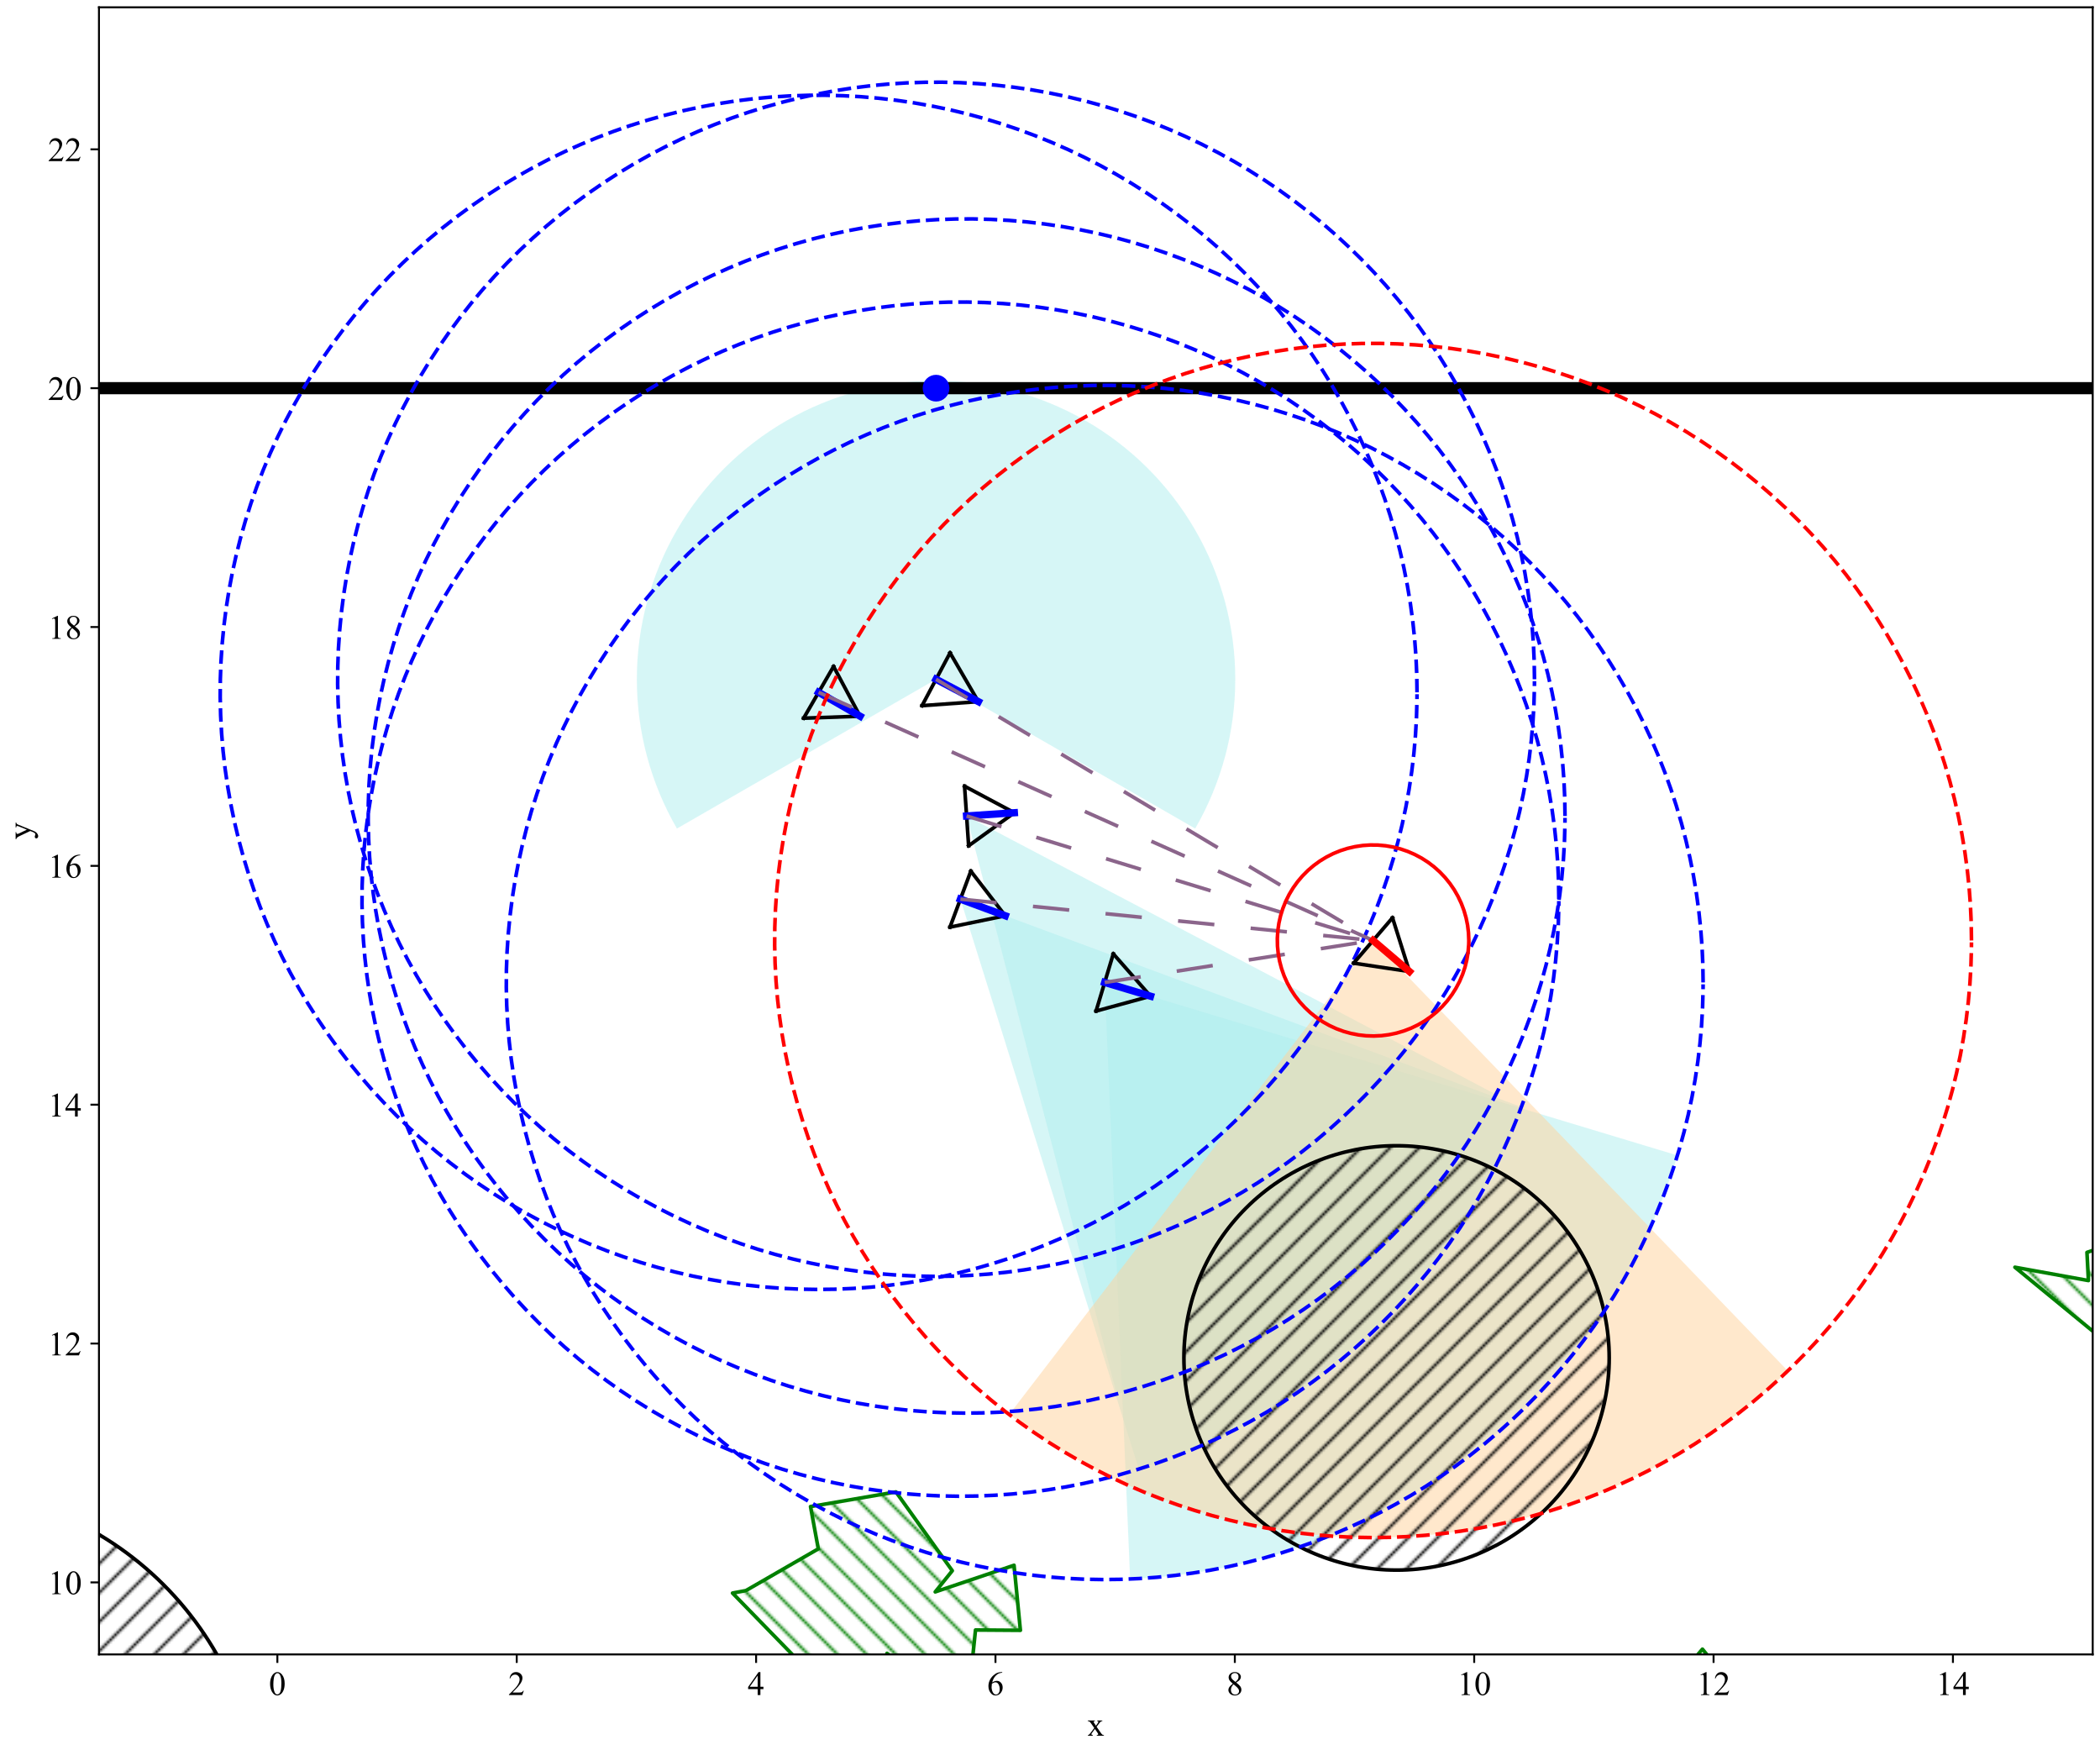 <?xml version="1.0" encoding="utf-8" standalone="no"?>
<!DOCTYPE svg PUBLIC "-//W3C//DTD SVG 1.1//EN"
  "http://www.w3.org/Graphics/SVG/1.1/DTD/svg11.dtd">
<!-- Created with matplotlib (https://matplotlib.org/) -->
<svg height="720pt" version="1.1" viewBox="0 0 864 720" width="864pt" xmlns="http://www.w3.org/2000/svg" xmlns:xlink="http://www.w3.org/1999/xlink">
 <defs>
  <style type="text/css">
*{stroke-linecap:butt;stroke-linejoin:round;white-space:pre;}
  </style>
 </defs>
 <g id="figure_1">
  <g id="patch_1">
   <path d="M 0 720 
L 864 720 
L 864 0 
L 0 0 
z
" style="fill:#ffffff;"/>
  </g>
  <g id="axes_1">
   <g id="patch_2">
    <path d="M 40.716 680.568 
L 861 680.568 
L 861 3 
L 40.716 3 
z
" style="fill:#ffffff;"/>
   </g>
   <g id="PatchCollection_1">
    <path clip-path="url(#p5a073f6ae4)" d="M 468.553 604.325 
C 504.447 593.138 537.3 573.894 564.582 548.075 
C 591.864 522.255 612.858 490.54 625.948 455.369 
L 395.139 369.871 
L 468.553 604.325 
z
" style="fill:#afeeee;fill-opacity:0.5;"/>
    <path clip-path="url(#p5a073f6ae4)" d="M 464.968 649.548 
C 515.972 647.383 565.061 629.444 605.399 598.229 
C 645.738 567.014 675.363 524.042 690.152 475.295 
L 454.502 404.142 
L 464.968 649.548 
z
" style="fill:#afeeee;fill-opacity:0.5;"/>
    <path clip-path="url(#p5a073f6ae4)" d="M 491.73 340.834 
C 502.534 322.166 508.223 300.984 508.223 279.427 
C 508.223 257.87 502.534 236.689 491.73 218.02 
C 480.926 199.351 465.384 183.845 446.671 173.067 
C 427.959 162.289 406.727 156.613 385.12 156.613 
C 363.513 156.613 342.281 162.289 323.569 173.067 
C 304.856 183.845 289.314 199.351 278.51 218.02 
C 267.706 236.689 262.017 257.87 262.017 279.427 
C 262.017 300.984 267.706 322.166 278.51 340.834 
L 385.12 279.427 
L 491.73 340.834 
z
" style="fill:#afeeee;fill-opacity:0.5;"/>
    <path clip-path="url(#p5a073f6ae4)" d="M 459.459 573.44 
C 492.629 564.863 523.641 549.471 550.506 528.252 
C 577.372 507.033 599.504 480.45 615.482 450.21 
L 397.684 335.669 
L 459.459 573.44 
z
" style="fill:#afeeee;fill-opacity:0.5;"/>
   </g>
   <g id="PatchCollection_2">
    <path clip-path="url(#p5a073f6ae4)" d="M 415.209 581.879 
C 461.929 617.579 519.965 635.411 578.721 632.12 
C 637.478 628.828 693.148 604.626 735.568 563.932 
L 564.918 386.878 
L 415.209 581.879 
z
" style="fill:#ffd39b;fill-opacity:0.5;"/>
   </g>
   <g id="patch_3">
    <path clip-path="url(#p5a073f6ae4)" d="M -870.705 2124.707 
L 1098.94 2124.707 
L 1098.94 159.68 
L -870.705 159.68 
z
" style="fill:none;stroke:#000000;stroke-linejoin:miter;stroke-width:5;"/>
   </g>
   <g id="patch_4">
    <path clip-path="url(#p5a073f6ae4)" d="M -566.985 1563.716 
L -541.843 1565.894 
L -443.981 1597.89 
L -518.388 1573.362 
L -548.624 1546.553 
L -568.841 1495.054 
L -583.895 1542.443 
L -677.885 1633.954 
L -593.141 1575.301 
L -605.643 1663.843 
z
" style="fill:url(#h7bb52eef2a);stroke:#000000;stroke-linejoin:miter;stroke-width:1.5;"/>
   </g>
   <g id="patch_5">
    <path clip-path="url(#p5a073f6ae4)" d="M -210.65 1826.475 
L -79.865 1874.554 
L -48.616 1843.93 
L -79.07 1827.077 
L -28.741 1757.158 
z
" style="fill:url(#h7bb52eef2a);stroke:#000000;stroke-linejoin:miter;stroke-width:1.5;"/>
   </g>
   <g id="patch_6">
    <path clip-path="url(#p5a073f6ae4)" d="M -273.321 389.82 
L -279.824 449.441 
L -160.208 485.7 
L -163.621 420.476 
L -158.867 371.713 
L -230.289 358.583 
z
" style="fill:url(#h7bb52eef2a);stroke:#000000;stroke-linejoin:miter;stroke-width:1.5;"/>
   </g>
   <g id="patch_7">
    <path clip-path="url(#p5a073f6ae4)" d="M -337.875 1023.858 
L -373.872 1016.081 
L -356.058 1031.689 
L -343.663 1039.872 
L -346.857 1050.487 
L -275.74 1002.032 
L -316.097 1014.804 
L -326.665 1007.584 
L -340.197 1013.761 
L -357.685 998.721 
z
" style="fill:url(#h7bb52eef2a);stroke:#000000;stroke-linejoin:miter;stroke-width:1.5;"/>
   </g>
   <g id="patch_8">
    <path clip-path="url(#p5a073f6ae4)" d="M -606.786 497.742 
L -607.214 438.995 
L -553.813 379.578 
L -580.087 334.6 
L -618.197 352.792 
L -710.467 427.443 
L -704.692 493.831 
z
" style="fill:url(#h7bb52eef2a);stroke:#000000;stroke-linejoin:miter;stroke-width:1.5;"/>
   </g>
   <g id="patch_9">
    <path clip-path="url(#p5a073f6ae4)" d="M 46.227 1127.566 
L 88.254 1058.239 
L 53.598 1085.652 
L 37.859 1122.387 
L -49.404 1131.936 
L -31.404 1228.252 
L 99.832 1272.891 
L 116.151 1194.88 
L 83.65 1173.017 
z
" style="fill:url(#h7bb52eef2a);stroke:#000000;stroke-linejoin:miter;stroke-width:1.5;"/>
   </g>
   <g id="patch_10">
    <path clip-path="url(#p5a073f6ae4)" d="M 892.374 560.58 
L 928.617 543.694 
L 928.364 531.094 
L 908.481 528.458 
L 905.078 520.339 
L 907.18 498.113 
L 858.638 515.195 
L 859.236 526.771 
L 829.003 521.296 
L 879.579 562.819 
z
" style="fill:url(#hd94c1c9a6f);stroke:#008000;stroke-linejoin:miter;stroke-width:1.5;"/>
   </g>
   <g id="patch_11">
    <path clip-path="url(#p5a073f6ae4)" d="M 669.147 732.333 
L 633.298 716.149 
L 653.288 770.248 
L 631.644 806.609 
L 650.688 830.75 
L 676.712 821.685 
L 685.816 844.745 
L 754.22 815.849 
L 774.081 751.184 
L 745.894 746.222 
L 743.178 730.66 
L 700.432 678.407 
L 685.195 696.115 
L 684.834 722.716 
z
" style="fill:url(#hd94c1c9a6f);stroke:#008000;stroke-linejoin:miter;stroke-width:1.5;"/>
   </g>
   <g id="patch_12">
    <path clip-path="url(#p5a073f6ae4)" d="M 770.01 1352.824 
L 727.641 1287.994 
L 723.434 1283.158 
L 719.735 1326.398 
L 700.119 1277.982 
L 715.338 1326.846 
L 671.132 1339.199 
L 702.421 1378.32 
z
" style="fill:url(#hd94c1c9a6f);stroke:#008000;stroke-linejoin:miter;stroke-width:1.5;"/>
   </g>
   <g id="patch_13">
    <path clip-path="url(#p5a073f6ae4)" d="M 167.638 1758.873 
L 156.123 1745.132 
L 109.958 1761.877 
L 98.502 1808.571 
L 107.503 1831.036 
L 133.314 1846.645 
L 163.459 1842.716 
z
" style="fill:url(#hd94c1c9a6f);stroke:#008000;stroke-linejoin:miter;stroke-width:1.5;"/>
   </g>
   <g id="patch_14">
    <path clip-path="url(#p5a073f6ae4)" d="M 364.92 680.12 
L 397.809 704.62 
L 401.351 670.521 
L 419.817 670.651 
L 417.206 643.896 
L 384.782 654.846 
L 391.798 646.137 
L 368.612 613.726 
L 333.473 619.747 
L 336.671 637.136 
L 306.889 654.308 
L 301.382 655.335 
L 360.404 715.955 
L 366.215 726.321 
z
" style="fill:url(#hd94c1c9a6f);stroke:#008000;stroke-linejoin:miter;stroke-width:1.5;"/>
   </g>
   <g id="patch_15">
    <path clip-path="url(#p5a073f6ae4)" d="M -231.448 1387.932 
L -259.713 1391.86 
L -263.648 1389.303 
L -265.179 1455.628 
L -261.523 1469.101 
L -259.441 1477.7 
L -213.968 1472.512 
L -195.891 1485.372 
L -189.785 1482.346 
z
" style="fill:url(#hd94c1c9a6f);stroke:#008000;stroke-linejoin:miter;stroke-width:1.5;"/>
   </g>
   <g id="patch_16">
    <path clip-path="url(#p5a073f6ae4)" d="M 318.127 1622.622 
C 339.986 1622.622 360.952 1613.958 376.409 1598.538 
C 391.865 1583.117 400.55 1562.2 400.55 1540.392 
C 400.55 1518.585 391.865 1497.667 376.409 1482.247 
C 360.952 1466.827 339.986 1458.162 318.127 1458.162 
C 296.268 1458.162 275.301 1466.827 259.845 1482.247 
C 244.388 1497.667 235.704 1518.585 235.704 1540.392 
C 235.704 1562.2 244.388 1583.117 259.845 1598.538 
C 275.301 1613.958 296.268 1622.622 318.127 1622.622 
z
" style="fill:url(#h7bb52eef2a);stroke:#000000;stroke-linejoin:miter;stroke-width:1.5;"/>
   </g>
   <g id="patch_17">
    <path clip-path="url(#p5a073f6ae4)" d="M -28.85 883.281 
C 7.188 883.281 41.756 868.996 67.239 843.572 
C 92.722 818.149 107.04 783.663 107.04 747.709 
C 107.04 711.755 92.722 677.268 67.239 651.845 
C 41.756 626.421 7.188 612.137 -28.85 612.137 
C -64.889 612.137 -99.456 626.421 -124.939 651.845 
C -150.422 677.268 -164.741 711.755 -164.741 747.709 
C -164.741 783.663 -150.422 818.149 -124.939 843.572 
C -99.456 868.996 -64.889 883.281 -28.85 883.281 
z
" style="fill:url(#h7bb52eef2a);stroke:#000000;stroke-linejoin:miter;stroke-width:1.5;"/>
   </g>
   <g id="patch_18">
    <path clip-path="url(#p5a073f6ae4)" d="M 574.583 645.876 
C 597.785 645.876 620.04 636.679 636.447 620.311 
C 652.853 603.943 662.071 581.741 662.071 558.593 
C 662.071 535.445 652.853 513.242 636.447 496.874 
C 620.04 480.506 597.785 471.309 574.583 471.309 
C 551.381 471.309 529.126 480.506 512.719 496.874 
C 496.313 513.242 487.095 535.445 487.095 558.593 
C 487.095 581.741 496.313 603.943 512.719 620.311 
C 529.126 636.679 551.381 645.876 574.583 645.876 
z
" style="fill:url(#h7bb52eef2a);stroke:#000000;stroke-linejoin:miter;stroke-width:1.5;"/>
   </g>
   <g id="patch_19">
    <path clip-path="url(#p5a073f6ae4)" d="M -593.005 850.83 
C -556.325 850.83 -521.143 836.292 -495.207 810.416 
C -469.27 784.54 -454.697 749.441 -454.697 712.847 
C -454.697 676.253 -469.27 641.154 -495.207 615.278 
C -521.143 589.403 -556.325 574.864 -593.005 574.864 
C -629.684 574.864 -664.866 589.403 -690.803 615.278 
C -716.739 641.154 -731.312 676.253 -731.312 712.847 
C -731.312 749.441 -716.739 784.54 -690.803 810.416 
C -664.866 836.292 -629.684 850.83 -593.005 850.83 
z
" style="fill:url(#h0b430faa3f);stroke:#008000;stroke-linejoin:miter;stroke-width:1.5;"/>
   </g>
   <g id="patch_20">
    <path clip-path="url(#p5a073f6ae4)" d="M 761.473 1873.03 
C 793.679 1873.03 824.571 1860.264 847.344 1837.544 
C 870.117 1814.824 882.912 1784.006 882.912 1751.875 
C 882.912 1719.744 870.117 1688.926 847.344 1666.206 
C 824.571 1643.486 793.679 1630.72 761.473 1630.72 
C 729.267 1630.72 698.376 1643.486 675.603 1666.206 
C 652.83 1688.926 640.034 1719.744 640.034 1751.875 
C 640.034 1784.006 652.83 1814.824 675.603 1837.544 
C 698.376 1860.264 729.267 1873.03 761.473 1873.03 
z
" style="fill:url(#h0b430faa3f);stroke:#008000;stroke-linejoin:miter;stroke-width:1.5;"/>
   </g>
   <g id="patch_21">
    <path clip-path="url(#p5a073f6ae4)" d="M -505.393 1246.509 
C -495.244 1246.509 -485.509 1242.486 -478.333 1235.326 
C -471.156 1228.167 -467.124 1218.455 -467.124 1208.33 
C -467.124 1198.204 -471.156 1188.492 -478.333 1181.333 
C -485.509 1174.173 -495.244 1170.15 -505.393 1170.15 
C -515.542 1170.15 -525.276 1174.173 -532.453 1181.333 
C -539.629 1188.492 -543.662 1198.204 -543.662 1208.33 
C -543.662 1218.455 -539.629 1228.167 -532.453 1235.326 
C -525.276 1242.486 -515.542 1246.509 -505.393 1246.509 
z
" style="fill:url(#h0b430faa3f);stroke:#008000;stroke-linejoin:miter;stroke-width:1.5;"/>
   </g>
   <g id="matplotlib.axis_1">
    <g id="xtick_1">
     <g id="line2d_1">
      <defs>
       <path d="M 0 0 
L 0 3.5 
" id="m1399684b32" style="stroke:#000000;stroke-width:0.8;"/>
      </defs>
      <g>
       <use style="stroke:#000000;stroke-width:0.8;" x="114.117" xlink:href="#m1399684b32" y="680.568"/>
      </g>
     </g>
     <g id="text_1">
      <!-- 0 -->
      <defs>
       <path d="M 3.609 32.719 
Q 3.609 44.047 7.031 52.219 
Q 10.453 60.406 16.109 64.406 
Q 20.516 67.578 25.203 67.578 
Q 32.812 67.578 38.875 59.812 
Q 46.438 50.203 46.438 33.734 
Q 46.438 22.219 43.109 14.156 
Q 39.797 6.109 34.641 2.469 
Q 29.5 -1.172 24.703 -1.172 
Q 15.234 -1.172 8.938 10.016 
Q 3.609 19.438 3.609 32.719 
z
M 13.188 31.5 
Q 13.188 17.828 16.547 9.188 
Q 19.344 1.906 24.859 1.906 
Q 27.484 1.906 30.312 4.266 
Q 33.156 6.641 34.625 12.203 
Q 36.859 20.609 36.859 35.891 
Q 36.859 47.219 34.516 54.781 
Q 32.766 60.406 29.984 62.75 
Q 27.984 64.359 25.141 64.359 
Q 21.828 64.359 19.234 61.375 
Q 15.719 57.328 14.453 48.625 
Q 13.188 39.938 13.188 31.5 
z
" id="TimesNewRomanPSMT-48"/>
      </defs>
      <g transform="translate(110.617 697.289)scale(0.14 -0.14)">
       <use xlink:href="#TimesNewRomanPSMT-48"/>
      </g>
     </g>
    </g>
    <g id="xtick_2">
     <g id="line2d_2">
      <g>
       <use style="stroke:#000000;stroke-width:0.8;" x="212.6" xlink:href="#m1399684b32" y="680.568"/>
      </g>
     </g>
     <g id="text_2">
      <!-- 2 -->
      <defs>
       <path d="M 45.844 12.75 
L 41.219 0 
L 2.156 0 
L 2.156 1.812 
Q 19.391 17.531 26.422 27.484 
Q 33.453 37.453 33.453 45.703 
Q 33.453 52 29.594 56.047 
Q 25.734 60.109 20.359 60.109 
Q 15.484 60.109 11.594 57.25 
Q 7.719 54.391 5.859 48.875 
L 4.047 48.875 
Q 5.281 57.906 10.328 62.734 
Q 15.375 67.578 22.953 67.578 
Q 31 67.578 36.391 62.406 
Q 41.797 57.234 41.797 50.203 
Q 41.797 45.172 39.453 40.141 
Q 35.844 32.234 27.734 23.391 
Q 15.578 10.109 12.547 7.375 
L 29.828 7.375 
Q 35.109 7.375 37.234 7.766 
Q 39.359 8.156 41.062 9.344 
Q 42.781 10.547 44.047 12.75 
z
" id="TimesNewRomanPSMT-50"/>
      </defs>
      <g transform="translate(209.1 697.289)scale(0.14 -0.14)">
       <use xlink:href="#TimesNewRomanPSMT-50"/>
      </g>
     </g>
    </g>
    <g id="xtick_3">
     <g id="line2d_3">
      <g>
       <use style="stroke:#000000;stroke-width:0.8;" x="311.082" xlink:href="#m1399684b32" y="680.568"/>
      </g>
     </g>
     <g id="text_3">
      <!-- 4 -->
      <defs>
       <path d="M 46.531 24.422 
L 46.531 17.484 
L 37.641 17.484 
L 37.641 0 
L 29.594 0 
L 29.594 17.484 
L 1.562 17.484 
L 1.562 23.734 
L 32.281 67.578 
L 37.641 67.578 
L 37.641 24.422 
z
M 29.594 24.422 
L 29.594 57.281 
L 6.344 24.422 
z
" id="TimesNewRomanPSMT-52"/>
      </defs>
      <g transform="translate(307.582 697.289)scale(0.14 -0.14)">
       <use xlink:href="#TimesNewRomanPSMT-52"/>
      </g>
     </g>
    </g>
    <g id="xtick_4">
     <g id="line2d_4">
      <g>
       <use style="stroke:#000000;stroke-width:0.8;" x="409.564" xlink:href="#m1399684b32" y="680.568"/>
      </g>
     </g>
     <g id="text_4">
      <!-- 6 -->
      <defs>
       <path d="M 44.828 67.578 
L 44.828 65.766 
Q 38.375 65.141 34.297 63.203 
Q 30.219 61.281 26.234 57.328 
Q 22.266 53.375 19.656 48.516 
Q 17.047 43.656 15.281 36.969 
Q 22.312 41.797 29.391 41.797 
Q 36.188 41.797 41.156 36.328 
Q 46.141 30.859 46.141 22.266 
Q 46.141 13.969 41.109 7.125 
Q 35.062 -1.172 25.094 -1.172 
Q 18.312 -1.172 13.578 3.328 
Q 4.297 12.062 4.297 25.984 
Q 4.297 34.859 7.859 42.859 
Q 11.422 50.875 18.031 57.078 
Q 24.656 63.281 30.703 65.422 
Q 36.766 67.578 42 67.578 
z
M 14.453 33.406 
Q 13.578 26.812 13.578 22.75 
Q 13.578 18.062 15.312 12.562 
Q 17.047 7.078 20.453 3.859 
Q 22.953 1.562 26.516 1.562 
Q 30.766 1.562 34.109 5.562 
Q 37.453 9.578 37.453 17 
Q 37.453 25.344 34.125 31.438 
Q 30.812 37.547 24.703 37.547 
Q 22.859 37.547 20.734 36.766 
Q 18.609 35.984 14.453 33.406 
z
" id="TimesNewRomanPSMT-54"/>
      </defs>
      <g transform="translate(406.064 697.289)scale(0.14 -0.14)">
       <use xlink:href="#TimesNewRomanPSMT-54"/>
      </g>
     </g>
    </g>
    <g id="xtick_5">
     <g id="line2d_5">
      <g>
       <use style="stroke:#000000;stroke-width:0.8;" x="508.046" xlink:href="#m1399684b32" y="680.568"/>
      </g>
     </g>
     <g id="text_5">
      <!-- 8 -->
      <defs>
       <path d="M 19.188 33.344 
Q 11.328 39.797 9.047 43.703 
Q 6.781 47.609 6.781 51.812 
Q 6.781 58.25 11.766 62.906 
Q 16.75 67.578 25 67.578 
Q 33.016 67.578 37.891 63.234 
Q 42.781 58.891 42.781 53.328 
Q 42.781 49.609 40.141 45.75 
Q 37.5 41.891 29.156 36.672 
Q 37.75 30.031 40.531 26.219 
Q 44.234 21.234 44.234 15.719 
Q 44.234 8.734 38.906 3.781 
Q 33.594 -1.172 24.953 -1.172 
Q 15.531 -1.172 10.25 4.734 
Q 6.062 9.469 6.062 15.094 
Q 6.062 19.484 9.016 23.797 
Q 11.969 28.125 19.188 33.344 
z
M 26.859 38.578 
Q 32.719 43.844 34.281 46.891 
Q 35.844 49.953 35.844 53.812 
Q 35.844 58.938 32.953 61.844 
Q 30.078 64.75 25.094 64.75 
Q 20.125 64.75 17 61.859 
Q 13.875 58.984 13.875 55.125 
Q 13.875 52.594 15.156 50.047 
Q 16.453 47.516 18.844 45.219 
z
M 21.484 31.5 
Q 17.438 28.078 15.484 24.047 
Q 13.531 20.016 13.531 15.328 
Q 13.531 9.031 16.969 5.25 
Q 20.406 1.469 25.734 1.469 
Q 31 1.469 34.172 4.438 
Q 37.359 7.422 37.359 11.672 
Q 37.359 15.188 35.5 17.969 
Q 32.031 23.141 21.484 31.5 
z
" id="TimesNewRomanPSMT-56"/>
      </defs>
      <g transform="translate(504.546 697.289)scale(0.14 -0.14)">
       <use xlink:href="#TimesNewRomanPSMT-56"/>
      </g>
     </g>
    </g>
    <g id="xtick_6">
     <g id="line2d_6">
      <g>
       <use style="stroke:#000000;stroke-width:0.8;" x="606.528" xlink:href="#m1399684b32" y="680.568"/>
      </g>
     </g>
     <g id="text_6">
      <!-- 10 -->
      <defs>
       <path d="M 11.719 59.719 
L 27.828 67.578 
L 29.438 67.578 
L 29.438 11.672 
Q 29.438 6.109 29.906 4.734 
Q 30.375 3.375 31.828 2.641 
Q 33.297 1.906 37.797 1.812 
L 37.797 0 
L 12.891 0 
L 12.891 1.812 
Q 17.578 1.906 18.938 2.609 
Q 20.312 3.328 20.844 4.516 
Q 21.391 5.719 21.391 11.672 
L 21.391 47.406 
Q 21.391 54.641 20.906 56.688 
Q 20.562 58.25 19.656 58.984 
Q 18.75 59.719 17.484 59.719 
Q 15.672 59.719 12.453 58.203 
z
" id="TimesNewRomanPSMT-49"/>
      </defs>
      <g transform="translate(599.528 697.289)scale(0.14 -0.14)">
       <use xlink:href="#TimesNewRomanPSMT-49"/>
       <use x="50" xlink:href="#TimesNewRomanPSMT-48"/>
      </g>
     </g>
    </g>
    <g id="xtick_7">
     <g id="line2d_7">
      <g>
       <use style="stroke:#000000;stroke-width:0.8;" x="705.011" xlink:href="#m1399684b32" y="680.568"/>
      </g>
     </g>
     <g id="text_7">
      <!-- 12 -->
      <g transform="translate(698.011 697.289)scale(0.14 -0.14)">
       <use xlink:href="#TimesNewRomanPSMT-49"/>
       <use x="50" xlink:href="#TimesNewRomanPSMT-50"/>
      </g>
     </g>
    </g>
    <g id="xtick_8">
     <g id="line2d_8">
      <g>
       <use style="stroke:#000000;stroke-width:0.8;" x="803.493" xlink:href="#m1399684b32" y="680.568"/>
      </g>
     </g>
     <g id="text_8">
      <!-- 14 -->
      <g transform="translate(796.493 697.289)scale(0.14 -0.14)">
       <use xlink:href="#TimesNewRomanPSMT-49"/>
       <use x="50" xlink:href="#TimesNewRomanPSMT-52"/>
      </g>
     </g>
    </g>
    <g id="text_9">
     <!-- x -->
     <defs>
      <path d="M 1.312 44.734 
L 22.359 44.734 
L 22.359 42.922 
Q 20.359 42.922 19.547 42.234 
Q 18.75 41.547 18.75 40.438 
Q 18.75 39.266 20.453 36.812 
Q 21 36.031 22.078 34.375 
L 25.25 29.297 
L 28.906 34.375 
Q 32.422 39.203 32.422 40.484 
Q 32.422 41.5 31.594 42.203 
Q 30.766 42.922 28.906 42.922 
L 28.906 44.734 
L 44.047 44.734 
L 44.047 42.922 
Q 41.656 42.781 39.891 41.609 
Q 37.5 39.938 33.344 34.375 
L 27.25 26.219 
L 38.375 10.203 
Q 42.484 4.297 44.234 3.094 
Q 46 1.906 48.781 1.766 
L 48.781 0 
L 27.688 0 
L 27.688 1.766 
Q 29.891 1.766 31.109 2.734 
Q 32.031 3.422 32.031 4.547 
Q 32.031 5.672 28.906 10.203 
L 22.359 19.781 
L 15.188 10.203 
Q 11.859 5.766 11.859 4.938 
Q 11.859 3.766 12.953 2.812 
Q 14.062 1.859 16.266 1.766 
L 16.266 0 
L 1.656 0 
L 1.656 1.766 
Q 3.422 2 4.734 2.984 
Q 6.594 4.391 10.984 10.203 
L 20.359 22.656 
L 11.859 34.969 
Q 8.25 40.234 6.266 41.578 
Q 4.297 42.922 1.312 42.922 
z
" id="TimesNewRomanPSMT-120"/>
     </defs>
     <g transform="translate(447.358 714.005)scale(0.14 -0.14)">
      <use xlink:href="#TimesNewRomanPSMT-120"/>
     </g>
    </g>
   </g>
   <g id="matplotlib.axis_2">
    <g id="ytick_1">
     <g id="line2d_9">
      <defs>
       <path d="M 0 0 
L -3.5 0 
" id="m7bae72103b" style="stroke:#000000;stroke-width:0.8;"/>
      </defs>
      <g>
       <use style="stroke:#000000;stroke-width:0.8;" x="40.716" xlink:href="#m7bae72103b" y="650.937"/>
      </g>
     </g>
     <g id="text_10">
      <!-- 10 -->
      <g transform="translate(19.716 655.797)scale(0.14 -0.14)">
       <use xlink:href="#TimesNewRomanPSMT-49"/>
       <use x="50" xlink:href="#TimesNewRomanPSMT-48"/>
      </g>
     </g>
    </g>
    <g id="ytick_2">
     <g id="line2d_10">
      <g>
       <use style="stroke:#000000;stroke-width:0.8;" x="40.716" xlink:href="#m7bae72103b" y="552.685"/>
      </g>
     </g>
     <g id="text_11">
      <!-- 12 -->
      <g transform="translate(19.716 557.546)scale(0.14 -0.14)">
       <use xlink:href="#TimesNewRomanPSMT-49"/>
       <use x="50" xlink:href="#TimesNewRomanPSMT-50"/>
      </g>
     </g>
    </g>
    <g id="ytick_3">
     <g id="line2d_11">
      <g>
       <use style="stroke:#000000;stroke-width:0.8;" x="40.716" xlink:href="#m7bae72103b" y="454.434"/>
      </g>
     </g>
     <g id="text_12">
      <!-- 14 -->
      <g transform="translate(19.716 459.294)scale(0.14 -0.14)">
       <use xlink:href="#TimesNewRomanPSMT-49"/>
       <use x="50" xlink:href="#TimesNewRomanPSMT-52"/>
      </g>
     </g>
    </g>
    <g id="ytick_4">
     <g id="line2d_12">
      <g>
       <use style="stroke:#000000;stroke-width:0.8;" x="40.716" xlink:href="#m7bae72103b" y="356.182"/>
      </g>
     </g>
     <g id="text_13">
      <!-- 16 -->
      <g transform="translate(19.716 361.043)scale(0.14 -0.14)">
       <use xlink:href="#TimesNewRomanPSMT-49"/>
       <use x="50" xlink:href="#TimesNewRomanPSMT-54"/>
      </g>
     </g>
    </g>
    <g id="ytick_5">
     <g id="line2d_13">
      <g>
       <use style="stroke:#000000;stroke-width:0.8;" x="40.716" xlink:href="#m7bae72103b" y="257.931"/>
      </g>
     </g>
     <g id="text_14">
      <!-- 18 -->
      <g transform="translate(19.716 262.792)scale(0.14 -0.14)">
       <use xlink:href="#TimesNewRomanPSMT-49"/>
       <use x="50" xlink:href="#TimesNewRomanPSMT-56"/>
      </g>
     </g>
    </g>
    <g id="ytick_6">
     <g id="line2d_14">
      <g>
       <use style="stroke:#000000;stroke-width:0.8;" x="40.716" xlink:href="#m7bae72103b" y="159.68"/>
      </g>
     </g>
     <g id="text_15">
      <!-- 20 -->
      <g transform="translate(19.716 164.54)scale(0.14 -0.14)">
       <use xlink:href="#TimesNewRomanPSMT-50"/>
       <use x="50" xlink:href="#TimesNewRomanPSMT-48"/>
      </g>
     </g>
    </g>
    <g id="ytick_7">
     <g id="line2d_15">
      <g>
       <use style="stroke:#000000;stroke-width:0.8;" x="40.716" xlink:href="#m7bae72103b" y="61.428"/>
      </g>
     </g>
     <g id="text_16">
      <!-- 22 -->
      <g transform="translate(19.716 66.289)scale(0.14 -0.14)">
       <use xlink:href="#TimesNewRomanPSMT-50"/>
       <use x="50" xlink:href="#TimesNewRomanPSMT-50"/>
      </g>
     </g>
    </g>
    <g id="text_17">
     <!-- y -->
     <defs>
      <path d="M 0.594 44.734 
L 21.438 44.734 
L 21.438 42.922 
L 20.406 42.922 
Q 18.219 42.922 17.109 41.969 
Q 16.016 41.016 16.016 39.594 
Q 16.016 37.703 17.625 34.328 
L 28.516 11.766 
L 38.531 36.469 
Q 39.359 38.484 39.359 40.438 
Q 39.359 41.312 39.016 41.75 
Q 38.625 42.281 37.797 42.594 
Q 36.969 42.922 34.859 42.922 
L 34.859 44.734 
L 49.422 44.734 
L 49.422 42.922 
Q 47.609 42.719 46.625 42.125 
Q 45.656 41.547 44.484 39.938 
Q 44.047 39.266 42.828 36.188 
L 24.609 -8.453 
Q 21.969 -14.938 17.688 -18.25 
Q 13.422 -21.578 9.469 -21.578 
Q 6.594 -21.578 4.734 -19.922 
Q 2.875 -18.266 2.875 -16.109 
Q 2.875 -14.062 4.219 -12.812 
Q 5.562 -11.578 7.906 -11.578 
Q 9.516 -11.578 12.312 -12.641 
Q 14.266 -13.375 14.75 -13.375 
Q 16.219 -13.375 17.938 -11.859 
Q 19.672 -10.359 21.438 -6 
L 24.609 1.766 
L 8.547 35.5 
Q 7.812 37.016 6.203 39.266 
Q 4.984 40.969 4.203 41.547 
Q 3.078 42.328 0.594 42.922 
z
" id="TimesNewRomanPSMT-121"/>
     </defs>
     <g transform="translate(12.695 345.284)rotate(-90)scale(0.14 -0.14)">
      <use xlink:href="#TimesNewRomanPSMT-121"/>
     </g>
    </g>
   </g>
   <g id="line2d_16">
    <path clip-path="url(#p5a073f6ae4)" d="M 395.139 369.871 
L 390.853 381.384 
" style="fill:none;stroke:#000000;stroke-linecap:square;stroke-width:1.5;"/>
   </g>
   <g id="line2d_17">
    <path clip-path="url(#p5a073f6ae4)" d="M 395.139 369.871 
L 399.424 358.357 
" style="fill:none;stroke:#000000;stroke-linecap:square;stroke-width:1.5;"/>
   </g>
   <g id="line2d_18">
    <path clip-path="url(#p5a073f6ae4)" d="M 390.853 381.384 
L 413.603 376.711 
" style="fill:none;stroke:#000000;stroke-linecap:square;stroke-width:1.5;"/>
   </g>
   <g id="line2d_19">
    <path clip-path="url(#p5a073f6ae4)" d="M 399.424 358.357 
L 413.603 376.711 
" style="fill:none;stroke:#000000;stroke-linecap:square;stroke-width:1.5;"/>
   </g>
   <g id="line2d_20">
    <path clip-path="url(#p5a073f6ae4)" d="M 395.139 369.871 
L 413.603 376.711 
" style="fill:none;stroke:#0000ff;stroke-linecap:square;stroke-width:3;"/>
   </g>
   <g id="line2d_21">
    <path clip-path="url(#p5a073f6ae4)" d="M 641.344 369.871 
L 641.233 362.503 
L 640.901 355.142 
L 640.348 347.794 
L 639.574 340.466 
L 638.579 333.164 
L 637.366 325.896 
L 635.935 318.667 
L 634.287 311.484 
L 632.424 304.354 
L 630.348 297.282 
L 628.059 290.276 
L 625.562 283.342 
L 622.856 276.485 
L 619.946 269.713 
L 616.834 263.031 
L 613.522 256.444 
L 610.013 249.96 
L 606.311 243.584 
L 602.419 237.322 
L 598.341 231.178 
L 594.079 225.16 
L 589.639 219.272 
L 585.024 213.519 
L 580.237 207.907 
L 575.284 202.441 
L 570.169 197.125 
L 564.897 191.965 
L 559.472 186.965 
L 553.898 182.13 
L 548.182 177.463 
L 542.329 172.97 
L 536.342 168.654 
L 530.229 164.519 
L 523.994 160.569 
L 517.643 156.807 
L 511.182 153.237 
L 504.617 149.861 
L 497.953 146.684 
L 491.196 143.708 
L 484.353 140.935 
L 477.43 138.368 
L 470.432 136.01 
L 463.367 133.862 
L 456.241 131.927 
L 449.059 130.205 
L 441.829 128.699 
L 434.557 127.411 
L 427.25 126.34 
L 419.913 125.489 
L 412.554 124.857 
L 405.18 124.446 
L 397.797 124.256 
L 390.411 124.287 
L 383.029 124.539 
L 375.659 125.012 
L 368.305 125.705 
L 360.976 126.618 
L 353.678 127.75 
L 346.417 129.1 
L 339.2 130.666 
L 332.033 132.447 
L 324.923 134.443 
L 317.877 136.65 
L 310.899 139.067 
L 303.998 141.692 
L 297.179 144.522 
L 290.447 147.555 
L 283.81 150.787 
L 277.273 154.218 
L 270.843 157.842 
L 264.524 161.657 
L 258.322 165.659 
L 252.244 169.845 
L 246.294 174.211 
L 240.479 178.754 
L 234.802 183.468 
L 229.27 188.35 
L 223.887 193.395 
L 218.658 198.599 
L 213.588 203.958 
L 208.682 209.465 
L 203.943 215.117 
L 199.376 220.908 
L 194.985 226.834 
L 190.775 232.888 
L 186.748 239.065 
L 182.909 245.36 
L 179.261 251.767 
L 175.807 258.28 
L 172.551 264.894 
L 169.495 271.602 
L 166.642 278.399 
L 163.995 285.278 
L 161.555 292.233 
L 159.326 299.258 
L 157.309 306.346 
L 155.506 313.492 
L 153.919 320.688 
L 152.549 327.929 
L 151.397 335.207 
L 150.464 342.517 
L 149.752 349.851 
L 149.261 357.204 
L 148.99 364.567 
L 148.942 371.936 
L 149.115 379.302 
L 149.509 386.66 
L 150.124 394.003 
L 150.96 401.324 
L 152.016 408.617 
L 153.29 415.875 
L 154.782 423.092 
L 156.49 430.261 
L 158.413 437.375 
L 160.549 444.429 
L 162.897 451.416 
L 165.453 458.329 
L 168.216 465.162 
L 171.183 471.91 
L 174.352 478.566 
L 177.719 485.124 
L 181.282 491.579 
L 185.038 497.924 
L 188.982 504.153 
L 193.112 510.262 
L 197.424 516.245 
L 201.914 522.096 
L 206.578 527.809 
L 211.411 533.381 
L 216.41 538.805 
L 221.57 544.078 
L 226.885 549.194 
L 232.353 554.148 
L 237.966 558.936 
L 243.722 563.555 
L 249.613 567.999 
L 255.635 572.265 
L 261.783 576.348 
L 268.051 580.246 
L 274.434 583.954 
L 280.925 587.47 
L 287.518 590.79 
L 294.209 593.911 
L 300.99 596.831 
L 307.856 599.546 
L 314.801 602.055 
L 321.818 604.354 
L 328.901 606.443 
L 336.044 608.319 
L 343.239 609.98 
L 350.482 611.425 
L 357.765 612.652 
L 365.081 613.662 
L 372.424 614.451 
L 379.788 615.021 
L 387.166 615.37 
L 394.55 615.498 
L 401.936 615.405 
L 409.315 615.091 
L 416.681 614.557 
L 424.028 613.802 
L 431.349 612.828 
L 438.638 611.635 
L 445.887 610.224 
L 453.091 608.598 
L 460.242 606.756 
L 467.335 604.701 
L 474.363 602.435 
L 481.32 599.959 
L 488.199 597.277 
L 494.994 594.39 
L 501.7 591.301 
L 508.309 588.012 
L 514.817 584.527 
L 521.217 580.849 
L 527.503 576.981 
L 533.671 572.927 
L 539.714 568.69 
L 545.626 564.274 
L 551.403 559.683 
L 557.04 554.922 
L 562.531 549.994 
L 567.871 544.903 
L 573.056 539.655 
L 578.081 534.255 
L 582.941 528.706 
L 587.632 523.015 
L 592.15 517.186 
L 596.49 511.224 
L 600.649 505.135 
L 604.624 498.924 
L 608.41 492.597 
L 612.004 486.159 
L 615.402 479.617 
L 618.603 472.977 
L 621.602 466.243 
L 624.398 459.423 
L 626.987 452.522 
L 629.368 445.546 
L 631.538 438.503 
L 633.495 431.398 
L 635.238 424.237 
L 636.764 417.028 
L 638.073 409.776 
L 639.164 402.488 
L 640.035 395.171 
L 640.685 387.831 
L 641.115 380.475 
L 641.323 373.109 
L 641.343 370.653 
L 641.343 370.653 
" style="fill:none;stroke:#0000ff;stroke-dasharray:5.55,2.4;stroke-dashoffset:0;stroke-width:1.5;"/>
   </g>
   <g id="line2d_22">
    <path clip-path="url(#p5a073f6ae4)" d="M 395.139 369.871 
L 564.918 386.878 
" style="fill:none;stroke:#8b658b;stroke-dasharray:15,15;stroke-dashoffset:0;stroke-width:1.5;"/>
   </g>
   <g id="line2d_23">
    <path clip-path="url(#p5a073f6ae4)" d="M 454.502 404.142 
L 450.959 415.903 
" style="fill:none;stroke:#000000;stroke-linecap:square;stroke-width:1.5;"/>
   </g>
   <g id="line2d_24">
    <path clip-path="url(#p5a073f6ae4)" d="M 454.502 404.142 
L 458.046 392.38 
" style="fill:none;stroke:#000000;stroke-linecap:square;stroke-width:1.5;"/>
   </g>
   <g id="line2d_25">
    <path clip-path="url(#p5a073f6ae4)" d="M 450.959 415.903 
L 473.365 409.798 
" style="fill:none;stroke:#000000;stroke-linecap:square;stroke-width:1.5;"/>
   </g>
   <g id="line2d_26">
    <path clip-path="url(#p5a073f6ae4)" d="M 458.046 392.38 
L 473.365 409.798 
" style="fill:none;stroke:#000000;stroke-linecap:square;stroke-width:1.5;"/>
   </g>
   <g id="line2d_27">
    <path clip-path="url(#p5a073f6ae4)" d="M 454.502 404.142 
L 473.365 409.798 
" style="fill:none;stroke:#0000ff;stroke-linecap:square;stroke-width:3;"/>
   </g>
   <g id="line2d_28">
    <path clip-path="url(#p5a073f6ae4)" d="M 700.708 404.142 
L 700.597 396.774 
L 700.265 389.413 
L 699.711 382.065 
L 698.937 374.737 
L 697.943 367.435 
L 696.73 360.167 
L 695.299 352.938 
L 693.651 345.755 
L 691.788 338.625 
L 689.711 331.553 
L 687.423 324.547 
L 684.925 317.613 
L 682.22 310.757 
L 679.31 303.984 
L 676.197 297.302 
L 672.885 290.716 
L 669.377 284.231 
L 665.675 277.855 
L 661.783 271.593 
L 657.705 265.449 
L 653.443 259.431 
L 649.003 253.543 
L 644.387 247.79 
L 639.601 242.178 
L 634.648 236.712 
L 629.533 231.396 
L 624.261 226.236 
L 618.835 221.236 
L 613.262 216.401 
L 607.546 211.734 
L 601.692 207.241 
L 595.706 202.925 
L 589.593 198.79 
L 583.358 194.84 
L 577.007 191.078 
L 570.546 187.508 
L 563.98 184.133 
L 557.316 180.955 
L 550.56 177.979 
L 543.717 175.206 
L 536.794 172.64 
L 529.796 170.281 
L 522.731 168.133 
L 515.605 166.198 
L 508.423 164.476 
L 501.193 162.97 
L 493.921 161.682 
L 486.613 160.611 
L 479.277 159.76 
L 471.918 159.128 
L 464.544 158.718 
L 457.16 158.527 
L 449.775 158.558 
L 442.393 158.81 
L 435.022 159.283 
L 427.669 159.976 
L 420.34 160.889 
L 413.042 162.021 
L 405.781 163.371 
L 398.564 164.937 
L 391.397 166.719 
L 384.287 168.714 
L 377.24 170.921 
L 370.263 173.338 
L 363.362 175.963 
L 356.542 178.793 
L 349.811 181.826 
L 343.174 185.059 
L 336.637 188.489 
L 330.206 192.113 
L 323.888 195.928 
L 317.686 199.93 
L 311.608 204.116 
L 305.658 208.482 
L 299.843 213.025 
L 294.166 217.739 
L 288.634 222.621 
L 283.251 227.666 
L 278.022 232.87 
L 272.952 238.229 
L 268.045 243.736 
L 263.306 249.388 
L 258.74 255.179 
L 254.349 261.105 
L 250.139 267.159 
L 246.112 273.336 
L 242.273 279.631 
L 238.625 286.038 
L 235.171 292.551 
L 231.915 299.165 
L 228.859 305.873 
L 226.006 312.67 
L 223.358 319.549 
L 220.919 326.504 
L 218.69 333.529 
L 216.673 340.617 
L 214.87 347.763 
L 213.283 354.959 
L 211.913 362.2 
L 210.761 369.479 
L 209.828 376.788 
L 209.116 384.122 
L 208.624 391.475 
L 208.354 398.838 
L 208.306 406.207 
L 208.478 413.573 
L 208.873 420.931 
L 209.488 428.274 
L 210.324 435.596 
L 211.379 442.888 
L 212.654 450.147 
L 214.146 457.363 
L 215.854 464.532 
L 217.777 471.646 
L 219.913 478.7 
L 222.26 485.687 
L 224.817 492.6 
L 227.58 499.433 
L 230.547 506.181 
L 233.715 512.837 
L 237.083 519.395 
L 240.646 525.85 
L 244.401 532.195 
L 248.346 538.424 
L 252.476 544.533 
L 256.788 550.516 
L 261.278 556.367 
L 265.942 562.08 
L 270.775 567.652 
L 275.774 573.077 
L 280.933 578.349 
L 286.249 583.465 
L 291.716 588.419 
L 297.33 593.208 
L 303.085 597.826 
L 308.977 602.27 
L 314.999 606.536 
L 321.147 610.619 
L 327.415 614.517 
L 333.797 618.225 
L 340.288 621.741 
L 346.882 625.061 
L 353.573 628.182 
L 360.354 631.102 
L 367.22 633.817 
L 374.165 636.326 
L 381.182 638.625 
L 388.265 640.714 
L 395.408 642.59 
L 402.603 644.251 
L 409.846 645.696 
L 417.128 646.924 
L 424.445 647.933 
L 431.788 648.722 
L 439.152 649.292 
L 446.529 649.641 
L 453.914 649.769 
L 461.299 649.676 
L 468.679 649.363 
L 476.045 648.828 
L 483.392 648.073 
L 490.713 647.099 
L 498.002 645.906 
L 505.251 644.495 
L 512.455 642.869 
L 519.606 641.027 
L 526.699 638.972 
L 533.727 636.706 
L 540.684 634.231 
L 547.563 631.548 
L 554.358 628.661 
L 561.063 625.572 
L 567.673 622.283 
L 574.181 618.798 
L 580.581 615.12 
L 586.867 611.253 
L 593.035 607.198 
L 599.077 602.961 
L 604.99 598.545 
L 610.767 593.955 
L 616.404 589.193 
L 621.895 584.265 
L 627.235 579.174 
L 632.42 573.927 
L 637.445 568.526 
L 642.305 562.977 
L 646.996 557.286 
L 651.513 551.457 
L 655.854 545.495 
L 660.013 539.406 
L 663.988 533.195 
L 667.773 526.868 
L 671.367 520.43 
L 674.766 513.888 
L 677.967 507.248 
L 680.966 500.514 
L 683.762 493.694 
L 686.351 486.793 
L 688.732 479.817 
L 690.902 472.774 
L 692.859 465.669 
L 694.601 458.508 
L 696.128 451.299 
L 697.437 444.047 
L 698.527 436.759 
L 699.398 429.442 
L 700.049 422.102 
L 700.478 414.746 
L 700.686 407.38 
L 700.707 404.924 
L 700.707 404.924 
" style="fill:none;stroke:#0000ff;stroke-dasharray:5.55,2.4;stroke-dashoffset:0;stroke-width:1.5;"/>
   </g>
   <g id="line2d_29">
    <path clip-path="url(#p5a073f6ae4)" d="M 454.502 404.142 
L 564.918 386.878 
" style="fill:none;stroke:#8b658b;stroke-dasharray:15,15;stroke-dashoffset:0;stroke-width:1.5;"/>
   </g>
   <g id="line2d_30">
    <path clip-path="url(#p5a073f6ae4)" d="M 385.12 279.427 
L 379.361 290.282 
" style="fill:none;stroke:#000000;stroke-linecap:square;stroke-width:1.5;"/>
   </g>
   <g id="line2d_31">
    <path clip-path="url(#p5a073f6ae4)" d="M 385.12 279.427 
L 390.879 268.573 
" style="fill:none;stroke:#000000;stroke-linecap:square;stroke-width:1.5;"/>
   </g>
   <g id="line2d_32">
    <path clip-path="url(#p5a073f6ae4)" d="M 379.361 290.282 
L 402.528 288.621 
" style="fill:none;stroke:#000000;stroke-linecap:square;stroke-width:1.5;"/>
   </g>
   <g id="line2d_33">
    <path clip-path="url(#p5a073f6ae4)" d="M 390.879 268.573 
L 402.528 288.621 
" style="fill:none;stroke:#000000;stroke-linecap:square;stroke-width:1.5;"/>
   </g>
   <g id="line2d_34">
    <path clip-path="url(#p5a073f6ae4)" d="M 385.12 279.427 
L 402.528 288.621 
" style="fill:none;stroke:#0000ff;stroke-linecap:square;stroke-width:3;"/>
   </g>
   <g id="line2d_35">
    <path clip-path="url(#p5a073f6ae4)" d="M 631.326 279.427 
L 631.215 272.059 
L 630.883 264.698 
L 630.329 257.35 
L 629.555 250.022 
L 628.561 242.721 
L 627.348 235.452 
L 625.917 228.223 
L 624.269 221.041 
L 622.406 213.91 
L 620.329 206.839 
L 618.041 199.833 
L 615.543 192.899 
L 612.838 186.042 
L 609.928 179.27 
L 606.815 172.587 
L 603.503 166.001 
L 599.995 159.517 
L 596.293 153.141 
L 592.401 146.878 
L 588.322 140.735 
L 584.061 134.716 
L 579.62 128.828 
L 575.005 123.075 
L 570.219 117.464 
L 565.266 111.997 
L 560.151 106.682 
L 554.878 101.522 
L 549.453 96.522 
L 543.88 91.686 
L 538.164 87.02 
L 532.31 82.526 
L 526.324 78.21 
L 520.211 74.075 
L 513.976 70.125 
L 507.625 66.363 
L 501.164 62.793 
L 494.598 59.418 
L 487.934 56.241 
L 481.178 53.265 
L 474.335 50.492 
L 467.411 47.925 
L 460.414 45.567 
L 453.349 43.419 
L 446.222 41.483 
L 439.041 39.762 
L 431.811 38.256 
L 424.539 36.967 
L 417.231 35.897 
L 409.895 35.045 
L 402.536 34.414 
L 395.162 34.003 
L 387.778 33.813 
L 380.392 33.844 
L 373.011 34.096 
L 365.64 34.569 
L 358.287 35.262 
L 350.958 36.175 
L 343.66 37.306 
L 336.399 38.656 
L 329.182 40.222 
L 322.015 42.004 
L 314.905 43.999 
L 307.858 46.206 
L 300.881 48.623 
L 293.979 51.248 
L 287.16 54.078 
L 280.429 57.111 
L 273.792 60.344 
L 267.255 63.774 
L 260.824 67.398 
L 254.505 71.213 
L 248.304 75.216 
L 242.226 79.402 
L 236.276 83.768 
L 230.46 88.31 
L 224.784 93.024 
L 219.251 97.906 
L 213.869 102.952 
L 208.64 108.156 
L 203.57 113.514 
L 198.663 119.022 
L 193.924 124.674 
L 189.357 130.465 
L 184.967 136.39 
L 180.756 142.444 
L 176.73 148.621 
L 172.891 154.916 
L 169.243 161.323 
L 165.789 167.837 
L 162.532 174.45 
L 159.476 181.159 
L 156.623 187.955 
L 153.976 194.834 
L 151.537 201.789 
L 149.308 208.814 
L 147.291 215.903 
L 145.488 223.049 
L 143.9 230.245 
L 142.53 237.486 
L 141.378 244.764 
L 140.446 252.074 
L 139.734 259.408 
L 139.242 266.76 
L 138.972 274.124 
L 138.923 281.492 
L 139.096 288.859 
L 139.49 296.217 
L 140.106 303.56 
L 140.941 310.881 
L 141.997 318.174 
L 143.271 325.432 
L 144.763 332.649 
L 146.472 339.817 
L 148.395 346.932 
L 150.531 353.986 
L 152.878 360.972 
L 155.434 367.885 
L 158.197 374.719 
L 161.164 381.467 
L 164.333 388.123 
L 167.701 394.681 
L 171.264 401.135 
L 175.019 407.48 
L 178.964 413.71 
L 183.094 419.819 
L 187.406 425.801 
L 191.896 431.652 
L 196.559 437.366 
L 201.393 442.938 
L 206.391 448.362 
L 211.551 453.635 
L 216.867 458.75 
L 222.334 463.705 
L 227.948 468.493 
L 233.703 473.111 
L 239.594 477.555 
L 245.617 481.821 
L 251.765 485.905 
L 258.033 489.802 
L 264.415 493.511 
L 270.906 497.027 
L 277.5 500.347 
L 284.19 503.468 
L 290.972 506.387 
L 297.838 509.103 
L 304.783 511.611 
L 311.8 513.911 
L 318.883 515.999 
L 326.025 517.875 
L 333.221 519.536 
L 340.463 520.981 
L 347.746 522.209 
L 355.062 523.218 
L 362.406 524.008 
L 369.769 524.578 
L 377.147 524.927 
L 384.532 525.055 
L 391.917 524.962 
L 399.296 524.648 
L 406.663 524.114 
L 414.01 523.359 
L 421.331 522.384 
L 428.619 521.192 
L 435.869 519.781 
L 443.072 518.154 
L 450.224 516.313 
L 457.317 514.258 
L 464.345 511.992 
L 471.301 509.516 
L 478.18 506.834 
L 484.976 503.946 
L 491.681 500.857 
L 498.291 497.569 
L 504.798 494.084 
L 511.198 490.406 
L 517.485 486.538 
L 523.652 482.484 
L 529.695 478.247 
L 535.608 473.831 
L 541.385 469.24 
L 547.022 464.478 
L 552.512 459.55 
L 557.853 454.46 
L 563.037 449.212 
L 568.062 443.811 
L 572.922 438.263 
L 577.613 432.571 
L 582.131 426.742 
L 586.472 420.78 
L 590.631 414.691 
L 594.605 408.48 
L 598.391 402.153 
L 601.985 395.716 
L 605.384 389.174 
L 608.584 382.533 
L 611.584 375.8 
L 614.379 368.979 
L 616.969 362.078 
L 619.349 355.103 
L 621.519 348.06 
L 623.476 340.954 
L 625.219 333.794 
L 626.746 326.584 
L 628.055 319.332 
L 629.145 312.045 
L 630.016 304.727 
L 630.667 297.387 
L 631.096 290.031 
L 631.304 282.666 
L 631.324 280.21 
L 631.324 280.21 
" style="fill:none;stroke:#0000ff;stroke-dasharray:5.55,2.4;stroke-dashoffset:0;stroke-width:1.5;"/>
   </g>
   <g id="line2d_36">
    <path clip-path="url(#p5a073f6ae4)" d="M 385.12 279.427 
L 564.918 386.878 
" style="fill:none;stroke:#8b658b;stroke-dasharray:15,15;stroke-dashoffset:0;stroke-width:1.5;"/>
   </g>
   <g id="line2d_37">
    <defs>
     <path d="M 0 5 
C 1.326 5 2.598 4.473 3.536 3.536 
C 4.473 2.598 5 1.326 5 0 
C 5 -1.326 4.473 -2.598 3.536 -3.536 
C 2.598 -4.473 1.326 -5 0 -5 
C -1.326 -5 -2.598 -4.473 -3.536 -3.536 
C -4.473 -2.598 -5 -1.326 -5 0 
C -5 1.326 -4.473 2.598 -3.536 3.536 
C -2.598 4.473 -1.326 5 0 5 
z
" id="m804fcf665f" style="stroke:#0000ff;"/>
    </defs>
    <g clip-path="url(#p5a073f6ae4)">
     <use style="fill:#0000ff;stroke:#0000ff;" x="385.12" xlink:href="#m804fcf665f" y="159.68"/>
    </g>
   </g>
   <g id="line2d_38">
    <path clip-path="url(#p5a073f6ae4)" d="M 397.684 335.669 
L 398.524 347.922 
" style="fill:none;stroke:#000000;stroke-linecap:square;stroke-width:1.5;"/>
   </g>
   <g id="line2d_39">
    <path clip-path="url(#p5a073f6ae4)" d="M 397.684 335.669 
L 396.844 323.416 
" style="fill:none;stroke:#000000;stroke-linecap:square;stroke-width:1.5;"/>
   </g>
   <g id="line2d_40">
    <path clip-path="url(#p5a073f6ae4)" d="M 398.524 347.922 
L 417.335 334.328 
" style="fill:none;stroke:#000000;stroke-linecap:square;stroke-width:1.5;"/>
   </g>
   <g id="line2d_41">
    <path clip-path="url(#p5a073f6ae4)" d="M 396.844 323.416 
L 417.335 334.328 
" style="fill:none;stroke:#000000;stroke-linecap:square;stroke-width:1.5;"/>
   </g>
   <g id="line2d_42">
    <path clip-path="url(#p5a073f6ae4)" d="M 397.684 335.669 
L 417.335 334.328 
" style="fill:none;stroke:#0000ff;stroke-linecap:square;stroke-width:3;"/>
   </g>
   <g id="line2d_43">
    <path clip-path="url(#p5a073f6ae4)" d="M 643.89 335.669 
L 643.779 328.301 
L 643.447 320.94 
L 642.893 313.592 
L 642.119 306.264 
L 641.125 298.963 
L 639.912 291.694 
L 638.481 284.465 
L 636.833 277.282 
L 634.97 270.152 
L 632.893 263.081 
L 630.605 256.075 
L 628.107 249.14 
L 625.402 242.284 
L 622.492 235.511 
L 619.379 228.829 
L 616.067 222.243 
L 612.559 215.759 
L 608.857 209.382 
L 604.965 203.12 
L 600.887 196.977 
L 596.625 190.958 
L 592.185 185.07 
L 587.569 179.317 
L 582.783 173.705 
L 577.83 168.239 
L 572.715 162.923 
L 567.443 157.763 
L 562.017 152.763 
L 556.444 147.928 
L 550.728 143.261 
L 544.874 138.768 
L 538.888 134.452 
L 532.775 130.317 
L 526.54 126.367 
L 520.189 122.605 
L 513.728 119.035 
L 507.162 115.66 
L 500.498 112.483 
L 493.742 109.506 
L 486.899 106.734 
L 479.976 104.167 
L 472.978 101.808 
L 465.913 99.66 
L 458.787 97.725 
L 451.605 96.003 
L 444.375 94.498 
L 437.103 93.209 
L 429.795 92.138 
L 422.459 91.287 
L 415.1 90.656 
L 407.726 90.245 
L 400.342 90.055 
L 392.957 90.086 
L 385.575 90.338 
L 378.204 90.81 
L 370.851 91.504 
L 363.522 92.416 
L 356.224 93.548 
L 348.963 94.898 
L 341.746 96.464 
L 334.579 98.246 
L 327.469 100.241 
L 320.422 102.448 
L 313.445 104.865 
L 306.544 107.49 
L 299.724 110.32 
L 292.993 113.353 
L 286.356 116.586 
L 279.819 120.016 
L 273.388 123.64 
L 267.07 127.455 
L 260.868 131.457 
L 254.79 135.644 
L 248.84 140.01 
L 243.025 144.552 
L 237.348 149.266 
L 231.816 154.148 
L 226.433 159.193 
L 221.204 164.398 
L 216.134 169.756 
L 211.227 175.263 
L 206.488 180.915 
L 201.922 186.707 
L 197.531 192.632 
L 193.321 198.686 
L 189.294 204.863 
L 185.455 211.158 
L 181.807 217.565 
L 178.353 224.078 
L 175.097 230.692 
L 172.041 237.4 
L 169.188 244.197 
L 166.54 251.076 
L 164.101 258.031 
L 161.872 265.056 
L 159.855 272.145 
L 158.052 279.29 
L 156.465 286.487 
L 155.095 293.727 
L 153.943 301.006 
L 153.01 308.315 
L 152.298 315.65 
L 151.806 323.002 
L 151.536 330.365 
L 151.488 337.734 
L 151.66 345.1 
L 152.055 352.459 
L 152.67 359.801 
L 153.506 367.123 
L 154.561 374.416 
L 155.836 381.674 
L 157.328 388.89 
L 159.036 396.059 
L 160.959 403.174 
L 163.095 410.227 
L 165.442 417.214 
L 167.999 424.127 
L 170.762 430.961 
L 173.729 437.708 
L 176.897 444.364 
L 180.265 450.923 
L 183.828 457.377 
L 187.583 463.722 
L 191.528 469.952 
L 195.658 476.061 
L 199.97 482.043 
L 204.46 487.894 
L 209.124 493.608 
L 213.957 499.179 
L 218.956 504.604 
L 224.115 509.876 
L 229.431 514.992 
L 234.898 519.946 
L 240.512 524.735 
L 246.267 529.353 
L 252.159 533.797 
L 258.181 538.063 
L 264.329 542.146 
L 270.597 546.044 
L 276.979 549.753 
L 283.47 553.268 
L 290.064 556.588 
L 296.755 559.71 
L 303.536 562.629 
L 310.402 565.344 
L 317.347 567.853 
L 324.364 570.153 
L 331.447 572.241 
L 338.59 574.117 
L 345.785 575.778 
L 353.028 577.223 
L 360.31 578.451 
L 367.627 579.46 
L 374.97 580.25 
L 382.334 580.819 
L 389.711 581.168 
L 397.096 581.297 
L 404.481 581.204 
L 411.861 580.89 
L 419.227 580.355 
L 426.574 579.6 
L 433.895 578.626 
L 441.184 577.433 
L 448.433 576.023 
L 455.637 574.396 
L 462.788 572.554 
L 469.881 570.499 
L 476.909 568.233 
L 483.866 565.758 
L 490.745 563.075 
L 497.54 560.188 
L 504.245 557.099 
L 510.855 553.81 
L 517.363 550.326 
L 523.763 546.648 
L 530.049 542.78 
L 536.217 538.725 
L 542.259 534.489 
L 548.172 530.073 
L 553.949 525.482 
L 559.586 520.72 
L 565.077 515.792 
L 570.417 510.702 
L 575.602 505.454 
L 580.627 500.053 
L 585.487 494.505 
L 590.178 488.813 
L 594.695 482.984 
L 599.036 477.022 
L 603.195 470.933 
L 607.17 464.722 
L 610.955 458.395 
L 614.549 451.958 
L 617.948 445.416 
L 621.149 438.775 
L 624.148 432.041 
L 626.944 425.221 
L 629.533 418.32 
L 631.914 411.345 
L 634.084 404.301 
L 636.041 397.196 
L 637.783 390.036 
L 639.31 382.826 
L 640.619 375.574 
L 641.709 368.286 
L 642.58 360.969 
L 643.231 353.629 
L 643.66 346.273 
L 643.868 338.907 
L 643.889 336.451 
L 643.889 336.451 
" style="fill:none;stroke:#0000ff;stroke-dasharray:5.55,2.4;stroke-dashoffset:0;stroke-width:1.5;"/>
   </g>
   <g id="line2d_44">
    <path clip-path="url(#p5a073f6ae4)" d="M 397.684 335.669 
L 564.918 386.878 
" style="fill:none;stroke:#8b658b;stroke-dasharray:15,15;stroke-dashoffset:0;stroke-width:1.5;"/>
   </g>
   <g id="line2d_45">
    <path clip-path="url(#p5a073f6ae4)" d="M 336.798 284.797 
L 330.644 295.433 
" style="fill:none;stroke:#000000;stroke-linecap:square;stroke-width:1.5;"/>
   </g>
   <g id="line2d_46">
    <path clip-path="url(#p5a073f6ae4)" d="M 336.798 284.797 
L 342.952 274.16 
" style="fill:none;stroke:#000000;stroke-linecap:square;stroke-width:1.5;"/>
   </g>
   <g id="line2d_47">
    <path clip-path="url(#p5a073f6ae4)" d="M 330.644 295.433 
L 353.856 294.62 
" style="fill:none;stroke:#000000;stroke-linecap:square;stroke-width:1.5;"/>
   </g>
   <g id="line2d_48">
    <path clip-path="url(#p5a073f6ae4)" d="M 342.952 274.16 
L 353.856 294.62 
" style="fill:none;stroke:#000000;stroke-linecap:square;stroke-width:1.5;"/>
   </g>
   <g id="line2d_49">
    <path clip-path="url(#p5a073f6ae4)" d="M 336.798 284.797 
L 353.856 294.62 
" style="fill:none;stroke:#0000ff;stroke-linecap:square;stroke-width:3;"/>
   </g>
   <g id="line2d_50">
    <path clip-path="url(#p5a073f6ae4)" d="M 583.003 284.797 
L 582.892 277.429 
L 582.56 270.068 
L 582.007 262.72 
L 581.233 255.392 
L 580.239 248.09 
L 579.025 240.822 
L 577.594 233.593 
L 575.946 226.41 
L 574.083 219.28 
L 572.007 212.209 
L 569.719 205.203 
L 567.221 198.268 
L 564.515 191.412 
L 561.605 184.639 
L 558.493 177.957 
L 555.181 171.371 
L 551.672 164.887 
L 547.97 158.51 
L 544.078 152.248 
L 540 146.104 
L 535.738 140.086 
L 531.298 134.198 
L 526.683 128.445 
L 521.896 122.833 
L 516.944 117.367 
L 511.829 112.051 
L 506.556 106.891 
L 501.131 101.891 
L 495.558 97.056 
L 489.841 92.389 
L 483.988 87.896 
L 478.001 83.58 
L 471.888 79.445 
L 465.653 75.495 
L 459.302 71.733 
L 452.841 68.163 
L 446.276 64.788 
L 439.612 61.61 
L 432.855 58.634 
L 426.012 55.861 
L 419.089 53.295 
L 412.091 50.936 
L 405.026 48.788 
L 397.9 46.853 
L 390.718 45.131 
L 383.488 43.626 
L 376.216 42.337 
L 368.909 41.266 
L 361.572 40.415 
L 354.214 39.784 
L 346.839 39.373 
L 339.456 39.183 
L 332.07 39.214 
L 324.688 39.466 
L 317.318 39.938 
L 309.965 40.631 
L 302.636 41.544 
L 295.337 42.676 
L 288.076 44.026 
L 280.859 45.592 
L 273.692 47.374 
L 266.583 49.369 
L 259.536 51.576 
L 252.559 53.993 
L 245.657 56.618 
L 238.838 59.448 
L 232.106 62.481 
L 225.469 65.714 
L 218.933 69.144 
L 212.502 72.768 
L 206.183 76.583 
L 199.981 80.585 
L 193.903 84.771 
L 187.954 89.138 
L 182.138 93.68 
L 176.461 98.394 
L 170.929 103.276 
L 165.546 108.321 
L 160.317 113.525 
L 155.247 118.884 
L 150.341 124.391 
L 145.602 130.043 
L 141.035 135.834 
L 136.644 141.76 
L 132.434 147.814 
L 128.407 153.991 
L 124.568 160.286 
L 120.92 166.693 
L 117.466 173.206 
L 114.21 179.82 
L 111.154 186.528 
L 108.301 193.325 
L 105.654 200.204 
L 103.214 207.159 
L 100.985 214.184 
L 98.968 221.272 
L 97.165 228.418 
L 95.578 235.615 
L 94.208 242.855 
L 93.056 250.134 
L 92.124 257.443 
L 91.411 264.777 
L 90.92 272.13 
L 90.65 279.493 
L 90.601 286.862 
L 90.774 294.228 
L 91.168 301.586 
L 91.783 308.929 
L 92.619 316.251 
L 93.675 323.544 
L 94.949 330.802 
L 96.441 338.018 
L 98.149 345.187 
L 100.072 352.301 
L 102.209 359.355 
L 104.556 366.342 
L 107.112 373.255 
L 109.875 380.089 
L 112.842 386.836 
L 116.011 393.492 
L 119.378 400.051 
L 122.941 406.505 
L 126.697 412.85 
L 130.641 419.08 
L 134.771 425.188 
L 139.083 431.171 
L 143.573 437.022 
L 148.237 442.736 
L 153.07 448.307 
L 158.069 453.732 
L 163.229 459.004 
L 168.545 464.12 
L 174.012 469.074 
L 179.626 473.863 
L 185.381 478.481 
L 191.272 482.925 
L 197.295 487.191 
L 203.442 491.274 
L 209.71 495.172 
L 216.093 498.881 
L 222.584 502.396 
L 229.177 505.716 
L 235.868 508.837 
L 242.649 511.757 
L 249.516 514.472 
L 256.46 516.981 
L 263.477 519.28 
L 270.56 521.369 
L 277.703 523.245 
L 284.899 524.906 
L 292.141 526.351 
L 299.424 527.579 
L 306.74 528.588 
L 314.083 529.378 
L 321.447 529.947 
L 328.825 530.296 
L 336.209 530.424 
L 343.595 530.332 
L 350.974 530.018 
L 358.34 529.483 
L 365.687 528.728 
L 373.008 527.754 
L 380.297 526.561 
L 387.546 525.151 
L 394.75 523.524 
L 401.901 521.682 
L 408.994 519.627 
L 416.022 517.361 
L 422.979 514.886 
L 429.858 512.203 
L 436.653 509.316 
L 443.359 506.227 
L 449.968 502.938 
L 456.476 499.453 
L 462.876 495.775 
L 469.162 491.908 
L 475.33 487.853 
L 481.373 483.616 
L 487.285 479.201 
L 493.063 474.61 
L 498.699 469.848 
L 504.19 464.92 
L 509.53 459.83 
L 514.715 454.582 
L 519.74 449.181 
L 524.6 443.633 
L 529.291 437.941 
L 533.809 432.112 
L 538.149 426.15 
L 542.309 420.061 
L 546.283 413.85 
L 550.069 407.523 
L 553.663 401.086 
L 557.061 394.544 
L 560.262 387.903 
L 563.261 381.169 
L 566.057 374.349 
L 568.646 367.448 
L 571.027 360.473 
L 573.197 353.429 
L 575.154 346.324 
L 576.897 339.163 
L 578.423 331.954 
L 579.732 324.702 
L 580.823 317.414 
L 581.694 310.097 
L 582.344 302.757 
L 582.774 295.401 
L 582.982 288.035 
L 583.002 285.579 
L 583.002 285.579 
" style="fill:none;stroke:#0000ff;stroke-dasharray:5.55,2.4;stroke-dashoffset:0;stroke-width:1.5;"/>
   </g>
   <g id="line2d_51">
    <path clip-path="url(#p5a073f6ae4)" d="M 336.798 284.797 
L 564.918 386.878 
" style="fill:none;stroke:#8b658b;stroke-dasharray:15,15;stroke-dashoffset:0;stroke-width:1.5;"/>
   </g>
   <g id="line2d_52">
    <path clip-path="url(#p5a073f6ae4)" d="M 564.918 386.878 
L 556.915 396.21 
" style="fill:none;stroke:#000000;stroke-linecap:square;stroke-width:1.5;"/>
   </g>
   <g id="line2d_53">
    <path clip-path="url(#p5a073f6ae4)" d="M 564.918 386.878 
L 572.92 377.545 
" style="fill:none;stroke:#000000;stroke-linecap:square;stroke-width:1.5;"/>
   </g>
   <g id="line2d_54">
    <path clip-path="url(#p5a073f6ae4)" d="M 556.915 396.21 
L 579.885 399.652 
" style="fill:none;stroke:#000000;stroke-linecap:square;stroke-width:1.5;"/>
   </g>
   <g id="line2d_55">
    <path clip-path="url(#p5a073f6ae4)" d="M 572.92 377.545 
L 579.885 399.652 
" style="fill:none;stroke:#000000;stroke-linecap:square;stroke-width:1.5;"/>
   </g>
   <g id="line2d_56">
    <path clip-path="url(#p5a073f6ae4)" d="M 564.918 386.878 
L 579.885 399.652 
" style="fill:none;stroke:#ff0000;stroke-linecap:square;stroke-width:3;"/>
   </g>
   <g id="line2d_57">
    <path clip-path="url(#p5a073f6ae4)" d="M 604.311 386.878 
L 604.185 383.737 
L 603.808 380.616 
L 603.182 377.536 
L 602.311 374.515 
L 601.201 371.573 
L 599.859 368.729 
L 598.294 366.002 
L 596.515 363.407 
L 594.534 360.963 
L 592.363 358.685 
L 590.017 356.587 
L 587.511 354.683 
L 584.859 352.985 
L 582.081 351.503 
L 579.192 350.248 
L 576.213 349.227 
L 573.16 348.447 
L 570.056 347.913 
L 566.918 347.628 
L 563.768 347.594 
L 560.625 347.811 
L 557.509 348.278 
L 554.441 348.993 
L 551.44 349.949 
L 548.525 351.142 
L 545.715 352.563 
L 543.027 354.204 
L 540.48 356.054 
L 538.089 358.1 
L 535.87 360.332 
L 533.836 362.732 
L 532.002 365.288 
L 530.378 367.981 
L 528.974 370.795 
L 527.801 373.712 
L 526.865 376.714 
L 526.173 379.78 
L 525.728 382.892 
L 525.534 386.029 
L 525.592 389.172 
L 525.902 392.3 
L 526.461 395.393 
L 527.266 398.432 
L 528.312 401.397 
L 529.592 404.269 
L 531.098 407.03 
L 532.821 409.662 
L 534.748 412.148 
L 536.869 414.472 
L 539.169 416.62 
L 541.634 418.578 
L 544.248 420.333 
L 546.994 421.874 
L 549.854 423.191 
L 552.811 424.276 
L 555.846 425.122 
L 558.938 425.723 
L 562.069 426.075 
L 565.218 426.177 
L 568.365 426.027 
L 571.49 425.627 
L 574.573 424.98 
L 577.594 424.088 
L 580.534 422.958 
L 583.374 421.598 
L 586.096 420.015 
L 588.683 418.221 
L 591.118 416.226 
L 593.385 414.043 
L 595.47 411.687 
L 597.359 409.172 
L 599.041 406.514 
L 600.505 403.73 
L 601.741 400.839 
L 602.742 397.859 
L 603.5 394.808 
L 604.012 391.707 
L 604.274 388.574 
L 604.311 387.003 
L 604.311 387.003 
" style="fill:none;stroke:#ff0000;stroke-linecap:square;stroke-width:1.5;"/>
   </g>
   <g id="line2d_58">
    <path clip-path="url(#p5a073f6ae4)" d="M 811.123 386.878 
L 811.013 379.51 
L 810.68 372.149 
L 810.127 364.801 
L 809.353 357.473 
L 808.359 350.171 
L 807.146 342.903 
L 805.715 335.674 
L 804.067 328.491 
L 802.204 321.361 
L 800.127 314.289 
L 797.839 307.283 
L 795.341 300.349 
L 792.636 293.493 
L 789.726 286.72 
L 786.613 280.038 
L 783.301 273.451 
L 779.792 266.967 
L 776.091 260.591 
L 772.199 254.329 
L 768.12 248.185 
L 763.859 242.167 
L 759.418 236.279 
L 754.803 230.526 
L 750.017 224.914 
L 745.064 219.448 
L 739.949 214.132 
L 734.676 208.972 
L 729.251 203.972 
L 723.678 199.137 
L 717.962 194.47 
L 712.108 189.977 
L 706.122 185.661 
L 700.008 181.526 
L 693.774 177.576 
L 687.423 173.814 
L 680.962 170.244 
L 674.396 166.869 
L 667.732 163.691 
L 660.975 160.715 
L 654.132 157.942 
L 647.209 155.376 
L 640.212 153.017 
L 633.147 150.869 
L 626.02 148.934 
L 618.839 147.212 
L 611.609 145.706 
L 604.337 144.418 
L 597.029 143.347 
L 589.693 142.496 
L 582.334 141.864 
L 574.959 141.454 
L 567.576 141.263 
L 560.19 141.294 
L 552.809 141.546 
L 545.438 142.019 
L 538.085 142.712 
L 530.756 143.625 
L 523.458 144.757 
L 516.197 146.107 
L 508.98 147.673 
L 501.813 149.455 
L 494.703 151.45 
L 487.656 153.657 
L 480.679 156.074 
L 473.777 158.699 
L 466.958 161.529 
L 460.227 164.562 
L 453.59 167.795 
L 447.053 171.225 
L 440.622 174.849 
L 434.303 178.664 
L 428.102 182.666 
L 422.024 186.852 
L 416.074 191.218 
L 410.258 195.761 
L 404.582 200.475 
L 399.049 205.357 
L 393.666 210.402 
L 388.438 215.606 
L 383.368 220.965 
L 378.461 226.472 
L 373.722 232.124 
L 369.155 237.915 
L 364.765 243.841 
L 360.554 249.895 
L 356.528 256.072 
L 352.689 262.367 
L 349.041 268.774 
L 345.587 275.287 
L 342.33 281.901 
L 339.274 288.609 
L 336.421 295.406 
L 333.774 302.285 
L 331.335 309.24 
L 329.105 316.265 
L 327.089 323.353 
L 325.286 330.499 
L 323.698 337.695 
L 322.328 344.936 
L 321.176 352.215 
L 320.244 359.524 
L 319.532 366.858 
L 319.04 374.211 
L 318.77 381.574 
L 318.721 388.943 
L 318.894 396.309 
L 319.288 403.667 
L 319.904 411.01 
L 320.739 418.331 
L 321.795 425.624 
L 323.069 432.882 
L 324.561 440.099 
L 326.27 447.268 
L 328.193 454.382 
L 330.329 461.436 
L 332.676 468.423 
L 335.232 475.336 
L 337.995 482.169 
L 340.962 488.917 
L 344.131 495.573 
L 347.498 502.131 
L 351.062 508.586 
L 354.817 514.931 
L 358.762 521.16 
L 362.892 527.269 
L 367.204 533.252 
L 371.693 539.103 
L 376.357 544.816 
L 381.191 550.388 
L 386.189 555.813 
L 391.349 561.085 
L 396.665 566.201 
L 402.132 571.155 
L 407.746 575.943 
L 413.501 580.562 
L 419.392 585.006 
L 425.415 589.272 
L 431.563 593.355 
L 437.831 597.253 
L 444.213 600.961 
L 450.704 604.477 
L 457.298 607.797 
L 463.988 610.918 
L 470.77 613.838 
L 477.636 616.553 
L 484.581 619.062 
L 491.598 621.361 
L 498.681 623.45 
L 505.823 625.326 
L 513.019 626.987 
L 520.261 628.432 
L 527.544 629.66 
L 534.86 630.669 
L 542.204 631.458 
L 549.567 632.028 
L 556.945 632.377 
L 564.33 632.505 
L 571.715 632.412 
L 579.094 632.099 
L 586.461 631.564 
L 593.808 630.809 
L 601.129 629.835 
L 608.417 628.642 
L 615.667 627.231 
L 622.87 625.605 
L 630.022 623.763 
L 637.115 621.708 
L 644.142 619.442 
L 651.099 616.967 
L 657.978 614.284 
L 664.773 611.397 
L 671.479 608.308 
L 678.089 605.019 
L 684.596 601.534 
L 690.996 597.856 
L 697.283 593.988 
L 703.45 589.934 
L 709.493 585.697 
L 715.406 581.281 
L 721.183 576.691 
L 726.819 571.929 
L 732.31 567.001 
L 737.651 561.91 
L 742.835 556.663 
L 747.86 551.262 
L 752.72 545.713 
L 757.411 540.022 
L 761.929 534.193 
L 766.27 528.231 
L 770.429 522.142 
L 774.403 515.931 
L 778.189 509.604 
L 781.783 503.166 
L 785.182 496.624 
L 788.382 489.984 
L 791.382 483.25 
L 794.177 476.43 
L 796.767 469.529 
L 799.147 462.553 
L 801.317 455.51 
L 803.274 448.405 
L 805.017 441.244 
L 806.543 434.035 
L 807.853 426.783 
L 808.943 419.495 
L 809.814 412.178 
L 810.464 404.838 
L 810.894 397.482 
L 811.102 390.116 
L 811.122 387.66 
L 811.122 387.66 
" style="fill:none;stroke:#ff0000;stroke-dasharray:5.55,2.4;stroke-dashoffset:0;stroke-width:1.5;"/>
   </g>
   <g id="patch_22">
    <path d="M 40.716 680.568 
L 40.716 3 
" style="fill:none;stroke:#000000;stroke-linecap:square;stroke-linejoin:miter;stroke-width:0.8;"/>
   </g>
   <g id="patch_23">
    <path d="M 861 680.568 
L 861 3 
" style="fill:none;stroke:#000000;stroke-linecap:square;stroke-linejoin:miter;stroke-width:0.8;"/>
   </g>
   <g id="patch_24">
    <path d="M 40.716 680.568 
L 861 680.568 
" style="fill:none;stroke:#000000;stroke-linecap:square;stroke-linejoin:miter;stroke-width:0.8;"/>
   </g>
   <g id="patch_25">
    <path d="M 40.716 3 
L 861 3 
" style="fill:none;stroke:#000000;stroke-linecap:square;stroke-linejoin:miter;stroke-width:0.8;"/>
   </g>
  </g>
 </g>
 <defs>
  <clipPath id="p5a073f6ae4">
   <rect height="677.568" width="820.284" x="40.716" y="3"/>
  </clipPath>
 </defs>
 <defs>
  <pattern height="72" id="h7bb52eef2a" patternUnits="userSpaceOnUse" width="72" x="0" y="0">
   <rect fill="none" height="73" width="73" x="0" y="0"/>
   <path d="M -36 36 
L 36 -36 
M -30 42 
L 42 -30 
M -24 48 
L 48 -24 
M -18 54 
L 54 -18 
M -12 60 
L 60 -12 
M -6 66 
L 66 -6 
M 0 72 
L 72 0 
M 6 78 
L 78 6 
M 12 84 
L 84 12 
M 18 90 
L 90 18 
M 24 96 
L 96 24 
M 30 102 
L 102 30 
M 36 108 
L 108 36 
" style="fill:#000000;stroke:#000000;stroke-linecap:butt;stroke-linejoin:miter;stroke-width:1.0;"/>
  </pattern>
  <pattern height="72" id="hd94c1c9a6f" patternUnits="userSpaceOnUse" width="72" x="0" y="0">
   <rect fill="none" height="73" width="73" x="0" y="0"/>
   <path d="M -36 36 
L 36 108 
M -30 30 
L 42 102 
M -24 24 
L 48 96 
M -18 18 
L 54 90 
M -12 12 
L 60 84 
M -6 6 
L 66 78 
M 0 0 
L 72 72 
M 6 -6 
L 78 66 
M 12 -12 
L 84 60 
M 18 -18 
L 90 54 
M 24 -24 
L 96 48 
M 30 -30 
L 102 42 
M 36 -36 
L 108 36 
" style="fill:#008000;stroke:#008000;stroke-linecap:butt;stroke-linejoin:miter;stroke-width:1.0;"/>
  </pattern>
  <pattern height="72" id="h0b430faa3f" patternUnits="userSpaceOnUse" width="72" x="0" y="0">
   <rect fill="none" height="73" width="73" x="0" y="0"/>
   <path d="M -36 36 
L 36 108 
M -30 30 
L 42 102 
M -24 24 
L 48 96 
M -18 18 
L 54 90 
M -12 12 
L 60 84 
M -6 6 
L 66 78 
M 0 0 
L 72 72 
M 6 -6 
L 78 66 
M 12 -12 
L 84 60 
M 18 -18 
L 90 54 
M 24 -24 
L 96 48 
M 30 -30 
L 102 42 
M 36 -36 
L 108 36 
" style="fill:#008000;stroke:#008000;stroke-linecap:butt;stroke-linejoin:miter;stroke-width:1.0;"/>
  </pattern>
 </defs>
</svg>
